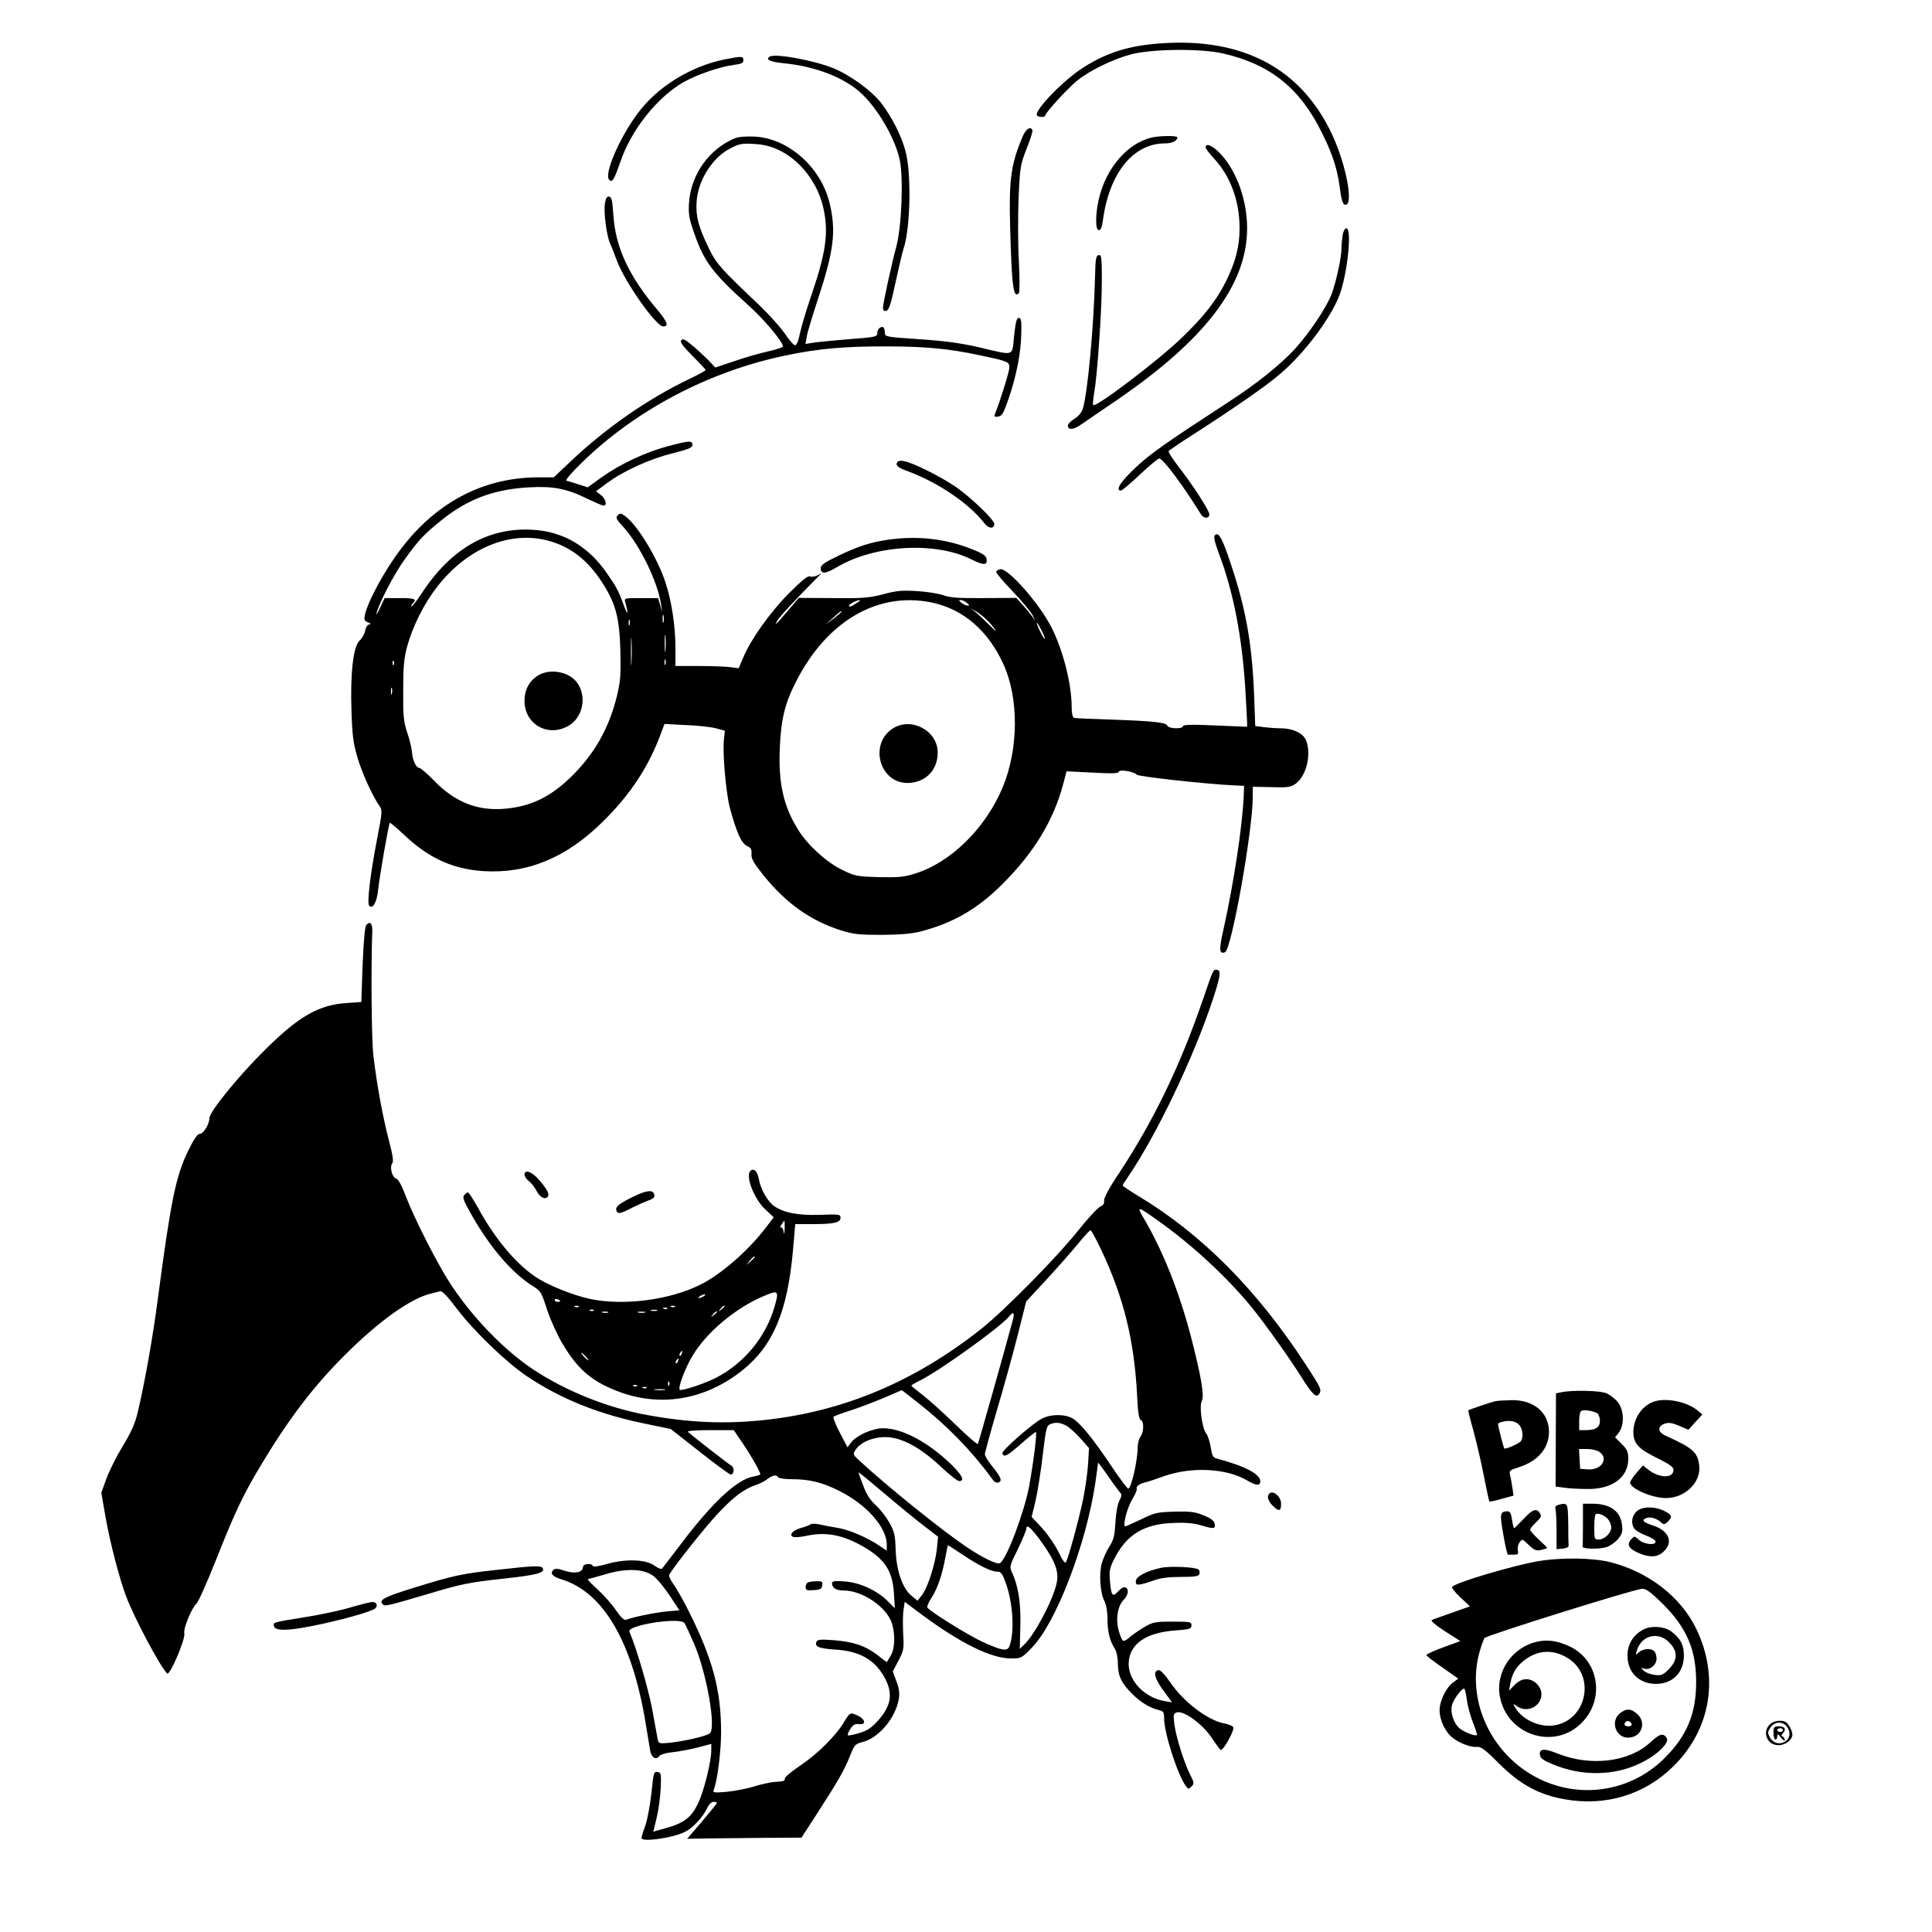 <?xml version="1.0" standalone="no"?>
<!DOCTYPE svg PUBLIC "-//W3C//DTD SVG 20010904//EN"
 "http://www.w3.org/TR/2001/REC-SVG-20010904/DTD/svg10.dtd">
<svg version="1.0" xmlns="http://www.w3.org/2000/svg"
 width="1024pt" height="1024pt" viewBox="0 0 1024 1024"
 preserveAspectRatio="xMidYMid meet">
<g transform="translate(0,1024) scale(0.1,-0.1)"
fill="#000000" stroke="none">
<path d="M6150 10010 c-167 -12 -282 -48 -407 -127 -100 -62 -263 -229 -247
-254 6 -11 44 -12 44 -1 0 13 114 139 165 181 65 55 190 116 290 143 111 29
372 32 490 4 250 -58 407 -185 523 -423 60 -120 83 -198 97 -315 5 -35 13 -59
21 -62 52 -20 12 206 -66 372 -164 350 -474 514 -910 482z"/>
<path d="M4080 9940 c-25 -15 2 -28 72 -35 153 -15 289 -63 384 -135 97 -73
206 -251 233 -378 20 -98 10 -355 -19 -462 -23 -83 -70 -299 -70 -320 0 -15 5
-20 17 -18 14 3 25 35 50 153 18 83 37 164 43 180 36 110 41 400 9 515 -22 82
-71 178 -127 252 -48 64 -164 149 -254 186 -102 42 -309 80 -338 62z"/>
<path d="M3840 9925 c-181 -37 -356 -145 -461 -287 -97 -131 -179 -322 -150
-351 16 -16 25 -2 59 95 57 168 192 339 332 421 72 41 190 82 269 93 41 5 51
10 51 25 0 22 -9 22 -100 4z"/>
<path d="M5421 9518 c-63 -148 -74 -228 -67 -487 9 -313 17 -374 46 -345 5 5
5 80 0 174 -5 91 -5 242 -1 335 7 162 10 174 42 256 19 47 33 91 31 98 -8 24
-34 9 -51 -31z"/>
<path d="M3895 9507 c-136 -56 -233 -192 -243 -341 -4 -61 0 -84 27 -161 54
-154 95 -210 294 -389 78 -70 177 -189 177 -212 0 -5 -36 -17 -81 -27 -45 -10
-125 -33 -179 -52 l-99 -33 -28 30 c-15 16 -53 52 -84 79 -45 39 -59 46 -68
36 -8 -10 6 -29 59 -83 38 -38 70 -72 70 -75 0 -4 -39 -25 -87 -48 -221 -106
-441 -259 -628 -436 l-90 -85 -81 0 c-314 0 -583 -154 -777 -447 -68 -102
-133 -229 -143 -283 -5 -25 -3 -31 17 -39 15 -6 18 -10 8 -10 -10 -1 -19 -13
-23 -32 -3 -18 -17 -42 -30 -54 -34 -31 -50 -175 -43 -376 4 -127 10 -170 31
-242 25 -85 80 -205 116 -257 17 -24 17 -30 -10 -170 -38 -196 -56 -348 -43
-361 19 -19 40 18 47 83 7 69 56 351 62 357 2 2 37 -27 77 -65 129 -122 256
-180 417 -191 235 -15 441 70 635 262 145 142 242 290 306 462 l21 56 112 -6
c61 -2 133 -10 160 -17 l48 -13 -5 -46 c-8 -73 11 -287 32 -365 36 -131 60
-184 89 -199 22 -10 27 -19 25 -43 -2 -25 11 -47 65 -115 119 -147 249 -240
412 -291 64 -20 95 -23 215 -23 103 1 158 6 209 19 172 46 299 120 430 251
167 167 269 335 321 528 l18 69 139 -7 c101 -6 138 -4 138 4 0 15 81 2 95 -15
9 -10 357 -49 520 -57 l49 -2 -2 -55 c-8 -167 -53 -461 -107 -705 -25 -108
-23 -134 8 -122 34 13 147 644 147 825 l0 52 99 -2 c87 -3 103 0 128 18 58 42
85 158 55 231 -16 38 -71 63 -136 63 -24 0 -63 3 -88 6 l-45 6 -6 167 c-11
268 -43 453 -123 691 -46 139 -65 173 -85 153 -8 -8 0 -39 24 -104 74 -196
120 -434 137 -704 5 -88 10 -171 10 -183 l0 -24 -170 7 c-124 6 -170 4 -170
-4 0 -16 -77 -14 -83 3 -7 17 -71 24 -297 32 -102 3 -191 7 -197 9 -8 3 -13
24 -13 58 0 121 -45 299 -107 422 -66 129 -233 318 -273 308 -11 -3 -20 -10
-20 -15 0 -6 39 -52 88 -103 48 -50 95 -107 105 -126 17 -33 17 -33 0 -9 -10
14 -33 42 -52 63 l-34 38 -171 -1 c-137 -1 -180 2 -216 15 -25 9 -88 19 -140
22 -79 5 -110 2 -180 -17 -74 -19 -108 -22 -265 -20 l-181 1 -54 -63 c-71 -84
-75 -87 -60 -58 11 21 92 108 215 232 l20 20 -23 -12 c-13 -6 -31 -9 -40 -5
-11 4 -44 -23 -113 -92 -101 -103 -201 -244 -241 -341 l-23 -54 -44 6 c-24 3
-99 6 -167 6 l-124 0 0 99 c0 110 -20 244 -52 341 -40 127 -149 307 -214 354
-22 16 -27 17 -40 5 -12 -13 -8 -21 29 -61 88 -96 185 -296 201 -413 l5 -40
-10 38 -11 37 -90 0 c-89 0 -90 0 -84 -22 18 -65 14 -75 -7 -18 -30 82 -40
100 -94 177 -94 133 -217 208 -364 223 -244 24 -450 -87 -610 -329 -29 -44
-55 -78 -58 -75 -3 2 1 10 7 16 23 23 11 28 -69 28 l-80 0 -25 -52 c-13 -29
-22 -42 -18 -28 12 52 93 208 149 285 72 101 102 133 194 207 140 113 280 165
466 175 129 7 200 -7 311 -62 40 -19 77 -35 83 -35 21 0 11 38 -15 57 l-25 19
58 43 c87 65 228 129 347 158 86 22 106 30 106 45 0 24 -16 23 -130 -7 -119
-32 -252 -94 -350 -164 l-75 -54 -50 16 c-27 9 -56 18 -63 19 -8 2 30 46 85
99 285 277 671 480 1073 564 179 38 322 50 555 49 196 -1 317 -13 468 -45 159
-33 167 -37 167 -66 0 -21 -47 -174 -76 -246 -6 -16 -3 -18 17 -15 20 3 28 17
56 98 42 125 64 240 66 342 2 68 -1 83 -13 83 -12 0 -17 -22 -25 -95 -12 -112
7 -106 -185 -61 -100 23 -183 34 -317 43 -176 12 -183 13 -183 33 0 12 -3 24
-6 28 -12 12 -34 -6 -34 -27 0 -21 -6 -23 -152 -34 -84 -7 -170 -15 -191 -19
l-38 -6 7 39 c3 21 31 113 61 204 83 253 95 354 61 500 -45 193 -220 348 -400
356 -43 2 -85 -1 -103 -9z m228 -60 c118 -54 213 -177 242 -314 28 -130 12
-236 -69 -471 -25 -73 -50 -159 -57 -192 -7 -37 -17 -60 -25 -60 -7 0 -32 28
-55 63 -24 34 -83 100 -132 147 -204 193 -231 223 -268 300 -57 117 -72 173
-67 248 6 115 84 238 180 286 46 24 62 27 124 23 47 -2 88 -12 127 -30z
m-1220 -2072 c118 -31 210 -101 287 -220 73 -112 93 -187 98 -360 3 -127 1
-163 -17 -239 -42 -175 -121 -315 -249 -438 -109 -105 -213 -154 -352 -165
-142 -11 -261 37 -370 150 -36 37 -71 67 -78 67 -16 0 -35 39 -38 80 -1 19
-12 67 -25 105 -20 61 -23 90 -22 225 0 128 4 169 21 234 30 108 89 226 159
316 159 204 383 298 586 245z m1647 -325 c-33 -23 -50 -30 -50 -22 0 5 10 14
23 20 28 14 47 15 27 2z m391 -4 c166 -36 297 -149 378 -328 81 -178 80 -445
-3 -647 -89 -218 -277 -404 -469 -462 -56 -18 -88 -20 -190 -18 -118 4 -126 5
-198 41 -81 40 -180 131 -228 209 -78 124 -106 248 -98 432 6 150 26 237 84
350 163 325 436 484 724 423z m183 -1 c14 -11 16 -15 5 -15 -8 0 -23 7 -33 15
-14 11 -16 15 -5 15 8 0 23 -7 33 -15z m99 -84 c16 -14 38 -39 50 -56 12 -16
-3 -5 -33 26 -30 30 -66 63 -80 73 -24 17 -24 17 5 0 17 -9 43 -28 58 -43z
m-763 36 c0 -2 -19 -18 -42 -36 l-43 -32 39 35 c37 34 46 40 46 33z m-943 -54
c-3 -10 -5 -2 -5 17 0 19 2 27 5 18 2 -10 2 -26 0 -35z m-180 -15 c-3 -7 -5
-2 -5 12 0 14 2 19 5 13 2 -7 2 -19 0 -25z m2183 -29 c12 -23 20 -43 18 -45
-3 -2 -14 17 -26 41 -27 56 -20 60 8 4z m-2173 -171 c-2 -35 -3 -9 -3 57 0 66
1 94 3 63 2 -32 2 -86 0 -120z m180 65 c-2 -21 -4 -4 -4 37 0 41 2 58 4 38 2
-21 2 -55 0 -75z m0 -75 c-3 -7 -5 -2 -5 12 0 14 2 19 5 13 2 -7 2 -19 0 -25z
m-1440 0 c-3 -8 -6 -5 -6 6 -1 11 2 17 5 13 3 -3 4 -12 1 -19z m-10 -155 c-3
-10 -5 -4 -5 12 0 17 2 24 5 18 2 -7 2 -21 0 -30z"/>
<path d="M2852 6660 c-47 -29 -72 -76 -72 -135 0 -123 123 -194 231 -133 78
43 101 155 49 228 -42 60 -144 79 -208 40z"/>
<path d="M4732 6379 c-127 -82 -71 -289 78 -289 94 1 160 67 160 161 0 116
-139 191 -238 128z"/>
<path d="M6104 9511 c-129 -31 -240 -160 -279 -322 -20 -85 -20 -169 -1 -169
10 0 17 16 21 48 33 253 160 412 330 412 38 0 65 13 65 32 0 10 -93 9 -136 -1z"/>
<path d="M6390 9459 c0 -6 21 -35 48 -63 85 -94 132 -222 132 -366 0 -95 -20
-173 -69 -275 -52 -106 -117 -189 -237 -305 -123 -119 -456 -372 -470 -357 -3
2 0 33 6 68 17 99 40 439 40 592 0 124 -2 138 -17 135 -14 -3 -17 -20 -19
-113 -7 -272 -39 -616 -65 -702 -6 -19 -24 -41 -45 -53 -19 -12 -34 -28 -34
-35 0 -25 29 -24 67 3 22 15 107 73 189 129 473 323 693 613 694 911 0 148
-52 297 -136 391 -42 47 -84 67 -84 40z"/>
<path d="M3206 9161 c-7 -48 9 -172 29 -215 8 -17 23 -56 34 -86 42 -114 208
-350 246 -350 31 0 23 23 -29 86 -152 178 -224 333 -235 504 -5 76 -9 95 -22
98 -12 2 -18 -8 -23 -37z"/>
<path d="M7116 8993 c-3 -21 -6 -53 -6 -71 0 -47 -28 -176 -52 -240 -26 -70
-119 -209 -197 -294 -75 -81 -201 -182 -341 -273 -347 -226 -424 -280 -504
-356 -78 -73 -106 -119 -75 -119 6 0 52 38 101 85 50 47 96 85 102 85 20 0
124 -139 222 -297 14 -23 44 -22 44 1 0 19 -87 154 -157 244 -35 45 -62 86
-59 91 3 4 43 32 88 61 247 158 432 286 504 349 130 111 268 296 314 418 42
114 67 353 36 353 -8 0 -16 -15 -20 -37z"/>
<path d="M4756 7791 c-11 -18 1 -29 59 -50 160 -60 323 -171 403 -275 22 -29
52 -30 52 -3 0 22 -122 139 -205 197 -79 54 -223 126 -273 136 -17 4 -32 1
-36 -5z"/>
<path d="M4705 7379 c-91 -13 -161 -36 -262 -85 -72 -34 -93 -49 -93 -65 0
-33 24 -32 86 5 201 119 524 137 715 40 58 -29 79 -30 79 -5 0 26 -16 36 -96
67 -133 50 -279 65 -429 43z"/>
<path d="M1941 5337 c-7 -9 -14 -87 -19 -211 l-7 -197 -74 -5 c-151 -9 -257
-70 -437 -249 -139 -137 -294 -328 -294 -361 0 -32 -32 -84 -52 -84 -12 0 -31
-29 -62 -92 -65 -135 -91 -264 -161 -794 -25 -191 -69 -439 -105 -589 -14 -60
-34 -105 -79 -179 -33 -54 -72 -132 -87 -173 l-27 -75 23 -132 c24 -135 72
-319 108 -416 43 -114 180 -373 218 -410 14 -14 98 184 91 212 -7 24 39 136
63 157 11 9 59 117 108 241 101 254 140 336 242 506 146 242 278 414 445 579
177 176 345 295 450 319 17 4 37 9 47 12 11 3 36 -22 86 -88 92 -122 265 -289
377 -364 180 -120 383 -201 625 -250 l135 -28 153 -120 c84 -67 158 -121 165
-121 19 0 21 37 3 47 -15 8 -206 157 -230 179 -6 5 45 9 117 9 l126 0 49 -72
c45 -66 92 -150 92 -162 0 -3 -17 -8 -37 -12 -87 -15 -218 -138 -385 -359 -50
-66 -95 -124 -99 -129 -4 -4 -21 2 -39 15 -45 34 -152 38 -251 10 -45 -13 -75
-17 -77 -11 -6 17 -52 12 -52 -5 0 -29 -43 -38 -95 -21 -35 12 -51 14 -61 6
-21 -18 -6 -36 39 -50 225 -67 380 -332 451 -775 9 -55 19 -115 22 -133 6 -37
31 -53 48 -30 7 9 37 18 80 22 37 5 97 16 132 26 l64 17 0 -36 c-1 -60 -38
-211 -69 -277 -35 -75 -74 -106 -167 -132 l-71 -20 18 76 c10 41 19 111 21
156 3 75 2 81 -17 84 -19 3 -22 -5 -32 -110 -7 -62 -21 -140 -32 -172 -12 -33
-21 -63 -21 -68 0 -23 167 0 231 33 42 21 93 76 117 125 9 20 23 34 34 34 10
0 18 -3 18 -6 0 -3 -36 -47 -79 -98 l-79 -92 111 2 c62 1 198 2 303 3 l192 1
79 122 c117 181 148 236 177 308 25 63 28 67 72 78 84 23 172 129 188 228 5
29 2 55 -13 93 l-19 52 30 57 c28 54 30 62 25 142 -2 47 -2 104 2 127 l6 43
95 -71 c202 -149 364 -229 467 -229 56 0 58 1 113 58 127 130 286 544 335 869
8 57 15 106 15 110 0 3 23 -27 51 -68 28 -41 57 -80 64 -88 12 -12 11 -19 -2
-45 -10 -18 -18 -65 -21 -115 -4 -70 -9 -92 -32 -128 -15 -23 -33 -63 -40 -88
-16 -56 -9 -159 14 -202 10 -20 16 -56 16 -96 0 -66 12 -114 39 -156 9 -14 16
-48 16 -80 1 -66 18 -101 77 -160 44 -44 92 -73 141 -85 24 -6 27 -11 27 -45
0 -75 72 -300 115 -357 13 -18 15 -18 30 -3 15 15 15 20 -8 65 -33 66 -75 202
-83 268 -6 48 -4 55 14 60 35 11 136 -62 183 -133 22 -33 44 -63 49 -66 12 -7
73 103 67 119 -3 8 -24 17 -46 21 -85 14 -217 113 -287 216 -30 44 -54 69 -64
67 -30 -6 -21 -44 26 -108 l46 -63 -35 6 c-115 18 -205 117 -194 214 10 93 95
150 244 161 79 6 88 9 88 27 0 19 -7 20 -100 20 -92 0 -104 -2 -150 -29 -27
-16 -62 -40 -77 -53 -14 -14 -31 -23 -36 -19 -5 3 -15 26 -22 51 -18 63 -7
132 26 166 26 27 29 59 7 66 -7 3 -23 -7 -37 -22 -30 -32 -36 -24 -43 55 -5
50 -2 67 20 112 65 132 157 190 314 196 64 3 108 -1 146 -12 72 -21 79 -20 75
6 -2 17 -17 29 -58 46 -47 19 -70 22 -155 20 -93 -3 -106 -6 -177 -41 -42 -20
-80 -37 -84 -37 -15 0 10 99 37 143 16 27 27 52 24 57 -6 10 14 26 45 33 14 3
59 18 100 33 145 51 328 42 437 -21 50 -30 73 -32 73 -6 0 38 -83 81 -230 120
-21 5 -26 15 -33 61 -5 30 -16 62 -23 71 -22 25 -39 146 -24 174 14 26 -3 127
-55 330 -62 240 -148 458 -250 633 -43 73 -41 73 80 -13 178 -127 362 -298
490 -455 70 -86 199 -267 266 -374 55 -87 76 -107 91 -84 14 22 10 31 -73 158
-257 394 -548 687 -884 890 -47 28 -85 54 -85 56 0 3 13 24 29 47 151 221 347
631 448 936 44 133 47 161 19 161 -16 0 -15 3 -71 -160 -121 -351 -258 -635
-441 -914 -54 -80 -84 -136 -82 -150 2 -14 -4 -24 -20 -31 -13 -5 -67 -64
-120 -130 -112 -141 -391 -423 -512 -519 -349 -276 -721 -434 -1135 -481 -215
-24 -406 -17 -640 26 -208 38 -433 129 -604 244 -152 102 -318 274 -432 448
-70 106 -194 350 -239 469 -21 56 -39 88 -50 91 -22 6 -36 62 -21 81 8 10 3
43 -19 127 -33 127 -63 293 -81 444 -10 83 -13 465 -6 654 2 46 -11 62 -32 38z
m3897 -1724 c118 -251 174 -477 189 -771 4 -90 10 -125 20 -129 17 -7 16 -63
-2 -87 -8 -11 -15 -36 -15 -57 0 -68 -34 -219 -50 -219 -5 0 -44 52 -87 116
-98 147 -166 230 -206 255 -42 25 -116 25 -165 0 -49 -25 -214 -170 -209 -184
7 -23 25 -15 96 48 41 36 77 65 81 65 8 0 -12 -158 -35 -286 -26 -139 -119
-387 -155 -409 -15 -9 -93 29 -179 87 -138 94 -412 315 -559 450 -42 38 -43
40 -27 64 25 39 92 68 158 67 83 0 182 -53 291 -154 46 -44 91 -79 100 -79 32
0 15 33 -46 92 -123 117 -258 188 -357 188 -56 0 -139 -37 -169 -74 l-20 -27
-41 78 c-22 42 -37 80 -33 84 4 4 45 19 92 34 47 15 127 46 177 67 l93 40 87
-68 c152 -119 283 -254 389 -399 14 -20 25 -27 37 -22 21 8 12 29 -40 93 -18
23 -33 48 -33 56 0 8 29 114 64 234 36 120 85 299 110 397 l45 179 104 112
c57 62 132 147 167 189 34 42 66 77 70 77 4 0 30 -48 58 -107z m-470 -370
c-36 -136 -181 -649 -185 -656 -3 -5 -55 41 -116 100 -62 60 -140 131 -174
157 -35 27 -63 50 -63 52 0 2 21 15 48 28 110 56 424 282 471 339 22 28 30 19
19 -20z m281 -558 c16 -8 50 -38 76 -67 l47 -53 -5 -85 c-3 -47 -15 -130 -26
-185 -21 -102 -77 -309 -91 -334 -5 -10 -17 6 -39 52 -18 37 -57 94 -87 127
l-56 60 21 87 c11 49 28 157 38 242 16 135 20 154 38 162 30 12 53 10 84 -6z
m-755 -530 l78 -60 -6 -63 c-9 -82 -49 -209 -80 -247 l-23 -29 -34 28 c-47 40
-79 135 -82 246 -2 72 -7 93 -32 138 -16 29 -48 71 -72 93 -31 28 -51 59 -68
106 -14 36 -25 67 -25 69 0 3 60 -46 133 -108 73 -62 168 -140 211 -173z
m-769 255 c3 -5 35 -10 69 -10 95 0 162 -16 252 -61 146 -72 254 -194 254
-286 l0 -32 -37 25 c-65 44 -157 84 -218 95 -33 5 -78 14 -100 19 -22 5 -44 5
-50 0 -5 -4 -29 -13 -51 -19 -43 -12 -65 -38 -39 -47 8 -3 37 -1 65 5 110 24
199 6 312 -60 108 -64 148 -125 156 -242 l5 -81 -37 37 c-57 57 -148 99 -228
105 -55 4 -68 2 -68 -10 0 -24 22 -38 62 -38 100 0 230 -89 256 -176 18 -62
15 -134 -8 -171 l-20 -33 -52 40 c-64 48 -126 69 -234 77 -68 5 -82 3 -87 -10
-9 -25 13 -34 99 -40 128 -8 206 -51 259 -142 50 -87 41 -154 -31 -234 -36
-40 -57 -54 -101 -67 -30 -9 -57 -14 -59 -11 -3 3 3 18 13 33 14 22 24 28 46
26 37 -5 36 23 -3 43 -42 21 -45 20 -75 -30 -42 -72 -141 -171 -231 -231 -46
-31 -84 -62 -84 -70 0 -15 -3 -15 -60 -19 -19 -2 -66 -12 -105 -24 -38 -12
-103 -24 -144 -28 -67 -6 -74 -4 -68 10 20 51 39 206 39 307 0 228 -47 397
-184 665 -26 50 -58 105 -72 124 -14 19 -22 39 -19 45 32 53 188 249 258 324
86 91 139 131 206 153 19 7 45 20 58 31 26 20 47 23 56 8z m1396 -344 c73
-102 93 -157 79 -219 -20 -90 -116 -272 -172 -324 l-23 -22 3 117 c4 121 -11
218 -44 287 -14 31 -14 34 31 125 25 52 45 100 45 108 0 27 26 4 81 -72z
m-425 -62 c89 -60 157 -94 188 -94 21 0 28 -9 45 -55 40 -107 50 -265 21 -341
-11 -28 -40 -23 -145 25 -75 35 -278 161 -290 181 -3 5 8 30 25 56 31 50 55
121 72 216 6 32 11 58 13 58 1 0 33 -21 71 -46z m-1633 -117 c20 -15 59 -62
87 -105 l51 -77 -68 -6 c-62 -6 -175 -29 -214 -44 -11 -4 -27 11 -54 50 -21
31 -65 81 -98 111 -33 30 -56 54 -51 54 5 1 45 12 89 25 111 34 207 31 258 -8z
m164 -249 c6 -7 29 -58 53 -113 66 -155 117 -445 82 -472 -18 -15 -131 -41
-212 -50 -56 -5 -59 -5 -64 18 -2 13 -16 87 -30 164 -22 113 -83 321 -120 407
-15 34 266 78 291 46z"/>
<path d="M4283 1853 c-7 -2 -13 -14 -13 -24 0 -17 6 -20 43 -17 35 2 43 7 45
26 3 19 -1 22 -30 21 -18 0 -39 -3 -45 -6z"/>
<path d="M3977 4034 c-27 -28 20 -149 79 -204 l45 -42 -39 -51 c-94 -124 -236
-248 -346 -304 -163 -83 -409 -115 -587 -78 -94 20 -230 75 -296 121 -104 72
-214 204 -302 367 -24 42 -46 77 -51 77 -4 0 -13 -7 -20 -15 -10 -12 -2 -31
40 -105 100 -175 212 -305 323 -376 43 -26 47 -33 77 -127 18 -54 55 -135 82
-180 85 -142 162 -205 314 -259 219 -76 449 -33 640 120 162 130 238 311 267
635 l12 139 93 0 c113 0 147 8 147 34 0 18 -7 19 -110 15 -116 -3 -186 10
-240 45 -34 22 -74 91 -83 145 -7 41 -27 60 -45 43z m182 -306 c-2 -31 -3 -35
-6 -15 -2 15 -9 25 -14 21 -6 -3 -5 3 3 15 7 12 14 21 15 21 2 0 2 -19 2 -42z
m-159 -151 c0 -2 -10 -12 -22 -23 l-23 -19 19 23 c18 21 26 27 26 19z m105
-264 c-47 -162 -164 -302 -315 -378 -62 -31 -179 -69 -187 -61 -11 10 27 112
67 179 73 124 227 254 379 318 77 33 81 29 56 -58z m-375 57 c-8 -5 -19 -10
-25 -10 -5 0 -3 5 5 10 8 5 20 10 25 10 6 0 3 -5 -5 -10z m-760 -26 c0 -2 -7
-4 -15 -4 -8 0 -15 4 -15 10 0 5 7 7 15 4 8 -4 15 -8 15 -10z m97 -30 c-3 -3
-12 -4 -19 -1 -8 3 -5 6 6 6 11 1 17 -2 13 -5z m510 0 c-3 -3 -12 -4 -19 -1
-8 3 -5 6 6 6 11 1 17 -2 13 -5z m263 2 c0 -2 -8 -10 -17 -17 -16 -13 -17 -12
-4 4 13 16 21 21 21 13z m-303 -12 c-3 -3 -12 -4 -19 -1 -8 3 -5 6 6 6 11 1
17 -2 13 -5z m-390 -10 c-3 -3 -12 -4 -19 -1 -8 3 -5 6 6 6 11 1 17 -2 13 -5z
m336 -1 c-7 -2 -21 -2 -30 0 -10 3 -4 5 12 5 17 0 24 -2 18 -5z m-260 -10 c-7
-2 -21 -2 -30 0 -10 3 -4 5 12 5 17 0 24 -2 18 -5z m195 0 c-10 -2 -26 -2 -35
0 -10 3 -2 5 17 5 19 0 27 -2 18 -5z m382 3 c0 -2 -8 -10 -17 -17 -16 -13 -17
-12 -4 4 13 16 21 21 21 13z m-187 -221 c-3 -9 -8 -14 -10 -11 -3 3 -2 9 2 15
9 16 15 13 8 -4z m-508 -15 c10 -11 16 -20 13 -20 -3 0 -13 9 -23 20 -10 11
-16 20 -13 20 3 0 13 -9 23 -20z m488 -25 c-3 -9 -8 -14 -10 -11 -3 3 -2 9 2
15 9 16 15 13 8 -4z m-46 -127 c-3 -8 -6 -5 -6 6 -1 11 2 17 5 13 3 -3 4 -12
1 -19z m-170 -4 c-3 -3 -12 -4 -19 -1 -8 3 -5 6 6 6 11 1 17 -2 13 -5z m50
-10 c-3 -3 -12 -4 -19 -1 -8 3 -5 6 6 6 11 1 17 -2 13 -5z m96 -11 c-13 -2
-35 -2 -50 0 -16 2 -5 4 22 4 28 0 40 -2 28 -4z"/>
<path d="M2780 4014 c0 -9 10 -24 23 -34 13 -10 32 -34 42 -54 19 -35 47 -47
60 -26 8 13 -10 44 -52 91 -36 40 -73 52 -73 23z"/>
<path d="M3360 3899 c-76 -36 -101 -56 -93 -75 7 -20 20 -18 84 15 30 15 70
33 88 39 23 8 32 17 29 29 -5 28 -38 26 -108 -8z"/>
<path d="M8276 2861 l-29 -6 -1 -247 -1 -247 46 -6 c25 -4 80 -7 121 -7 132
-2 218 61 218 159 0 38 -5 50 -35 80 l-35 35 20 25 c31 40 28 122 -7 164 -15
17 -42 38 -60 45 -33 14 -181 17 -237 5z m192 -113 c6 -6 12 -23 12 -39 0 -34
-23 -49 -74 -49 l-36 0 0 49 c0 30 5 51 13 54 16 7 69 -3 85 -15z m10 -204
c50 -35 9 -97 -61 -92 l-42 3 -3 53 -3 52 43 0 c24 0 54 -7 66 -16z"/>
<path d="M7925 2813 c-21 -4 -138 -44 -143 -48 -1 -1 11 -51 28 -110 16 -59
41 -167 55 -239 14 -71 27 -132 29 -134 3 -2 32 4 66 14 l62 17 -5 36 c-3 20
-8 50 -12 67 -7 30 -6 31 47 48 101 33 158 101 158 188 -1 102 -81 169 -199
167 -36 -1 -75 -3 -86 -6z m125 -123 c20 -20 26 -65 12 -87 -9 -14 -82 -46
-89 -40 -4 5 -32 113 -33 129 0 3 8 9 18 11 40 11 73 6 92 -13z"/>
<path d="M8760 2809 c-60 -24 -101 -87 -103 -156 0 -63 24 -91 126 -141 65
-32 87 -48 87 -62 0 -47 -75 -46 -136 2 l-26 21 -34 -39 c-18 -21 -33 -44 -34
-51 -1 -32 115 -83 190 -83 102 0 188 85 176 174 -8 69 -35 92 -177 156 -43
19 -46 50 -6 64 21 8 38 5 77 -11 l49 -21 37 41 37 40 -29 24 c-58 46 -172 67
-234 42z"/>
<path d="M6727 2323 c-14 -14 -6 -40 21 -66 31 -30 42 -27 42 13 0 38 -43 74
-63 53z"/>
<path d="M8257 2263 c-11 -3 -16 -10 -13 -20 3 -8 6 -60 6 -114 l0 -100 33 3
c18 2 32 8 31 16 -1 6 -2 59 -2 117 -2 112 -2 112 -55 98z"/>
<path d="M8390 2160 c0 -60 -1 -113 -2 -117 -5 -13 85 -15 124 -4 20 6 49 26
63 43 23 27 26 39 22 75 -8 74 -63 113 -157 113 l-50 0 0 -110z m133 28 c9
-11 17 -31 17 -44 0 -29 -36 -64 -67 -64 -22 0 -23 4 -23 63 0 35 3 67 7 70
10 11 46 -3 66 -25z"/>
<path d="M8672 2227 c-25 -26 -28 -64 -9 -90 6 -9 35 -26 62 -36 28 -10 50
-25 50 -32 0 -22 -63 -14 -89 10 -23 21 -23 21 -41 2 -24 -28 -13 -48 37 -71
58 -26 101 -25 132 3 58 51 34 113 -54 142 -52 17 -62 28 -34 39 21 8 53 -1
77 -22 16 -14 19 -14 39 5 24 25 20 35 -26 57 -52 24 -118 21 -144 -7z"/>
<path d="M8076 2190 c-26 -27 -49 -50 -51 -50 -2 0 -7 20 -11 45 -4 32 -11 45
-23 45 -41 -1 -43 -12 -23 -124 10 -59 21 -107 25 -106 4 0 18 0 32 0 21 0 24
4 20 23 -3 12 1 31 9 42 14 20 15 19 49 -14 30 -28 40 -32 66 -26 17 4 31 8
31 11 0 2 -20 22 -45 45 -25 23 -45 46 -45 51 0 6 14 23 32 40 25 24 30 33 21
46 -18 30 -39 24 -87 -28z"/>
<path d="M8145 1964 c-137 -25 -424 -110 -448 -134 -5 -4 14 -29 43 -56 l51
-48 -93 -33 c-51 -18 -100 -35 -108 -39 -10 -3 13 -23 67 -59 l83 -53 -90 -33
c-50 -18 -90 -37 -90 -41 0 -4 38 -34 85 -66 l84 -59 -28 -21 c-37 -27 -71
-98 -71 -148 1 -53 31 -116 71 -146 39 -30 99 -51 131 -47 17 2 46 -20 113
-88 110 -110 210 -165 345 -189 220 -40 427 23 581 176 198 196 243 475 118
730 -83 168 -251 298 -453 350 -95 24 -268 26 -391 4z m669 -226 c126 -126
176 -242 176 -413 0 -166 -48 -284 -165 -401 -189 -191 -482 -227 -713 -87
-228 138 -341 415 -267 658 8 28 19 56 23 63 10 14 792 259 835 261 22 1 45
-16 111 -81z m-1040 -504 c4 -31 18 -86 32 -121 14 -35 24 -66 22 -69 -9 -8
-72 17 -94 37 -30 28 -47 81 -39 119 7 30 50 90 65 90 4 0 10 -25 14 -56z"/>
<path d="M8712 1604 c-55 -28 -86 -78 -86 -138 0 -90 60 -150 150 -151 89 0
149 60 149 150 0 57 -18 91 -67 128 -36 27 -105 32 -146 11z m134 -68 c48 -48
47 -95 -1 -143 -32 -32 -40 -35 -77 -30 -22 3 -48 13 -57 23 -15 16 -15 16 3
10 29 -10 66 19 66 52 0 16 -5 33 -12 40 -17 17 -58 15 -81 -5 -19 -17 -19
-17 -12 7 24 82 112 105 171 46z"/>
<path d="M8153 1540 c-139 -28 -231 -164 -202 -299 41 -194 276 -274 421 -143
140 126 107 348 -62 420 -58 25 -105 32 -157 22z m156 -88 c151 -92 102 -331
-73 -357 -77 -12 -173 33 -207 98 -11 19 -10 19 12 3 54 -37 129 0 129 64 0
41 -39 80 -80 80 -22 0 -41 -10 -62 -30 l-30 -31 7 38 c10 53 30 88 70 120 72
58 155 64 234 15z"/>
<path d="M8586 1159 c-52 -41 -23 -129 43 -129 71 0 101 80 47 127 -33 28 -56
29 -90 2z m62 -57 c2 -7 -6 -12 -17 -12 -21 0 -27 11 -14 24 9 9 26 2 31 -12z"/>
<path d="M8747 1005 c-114 -105 -316 -129 -492 -59 -71 29 -98 26 -93 -8 2
-17 19 -29 70 -50 151 -63 323 -61 461 6 88 42 157 108 141 134 -18 28 -37 24
-87 -23z"/>
<path d="M2630 1919 c-183 -20 -225 -29 -438 -95 -153 -47 -186 -64 -164 -86
13 -13 12 -14 282 66 131 39 185 50 350 68 188 20 231 32 216 57 -9 14 -44 13
-246 -10z"/>
<path d="M6153 1930 c-76 -16 -133 -46 -133 -71 0 -18 4 -20 28 -16 15 3 47
13 72 22 30 11 75 17 138 17 73 0 95 3 99 15 3 8 1 19 -4 24 -13 13 -151 20
-200 9z"/>
<path d="M1860 1721 c-52 -16 -156 -38 -230 -50 -189 -31 -182 -29 -178 -49 5
-26 65 -27 192 -2 143 27 327 78 345 95 16 16 6 35 -17 34 -9 0 -60 -13 -112
-28z"/>
<path d="M9380 1100 c-42 -42 -13 -110 46 -110 36 0 74 28 74 56 0 19 -19 56
-34 66 -21 14 -66 8 -86 -12z m98 -23 c32 -66 -62 -109 -97 -46 -13 24 -13 29
3 53 24 37 75 33 94 -7z"/>
<path d="M9400 1055 c0 -19 5 -35 10 -35 6 0 10 8 10 18 0 14 4 12 20 -8 11
-14 20 -20 20 -13 0 6 -5 15 -11 19 -8 4 -8 9 0 17 20 20 12 37 -19 37 -28 0
-30 -3 -30 -35z m50 15 c0 -5 -7 -10 -15 -10 -8 0 -15 5 -15 10 0 6 7 10 15
10 8 0 15 -4 15 -10z"/>
</g>
</svg>
